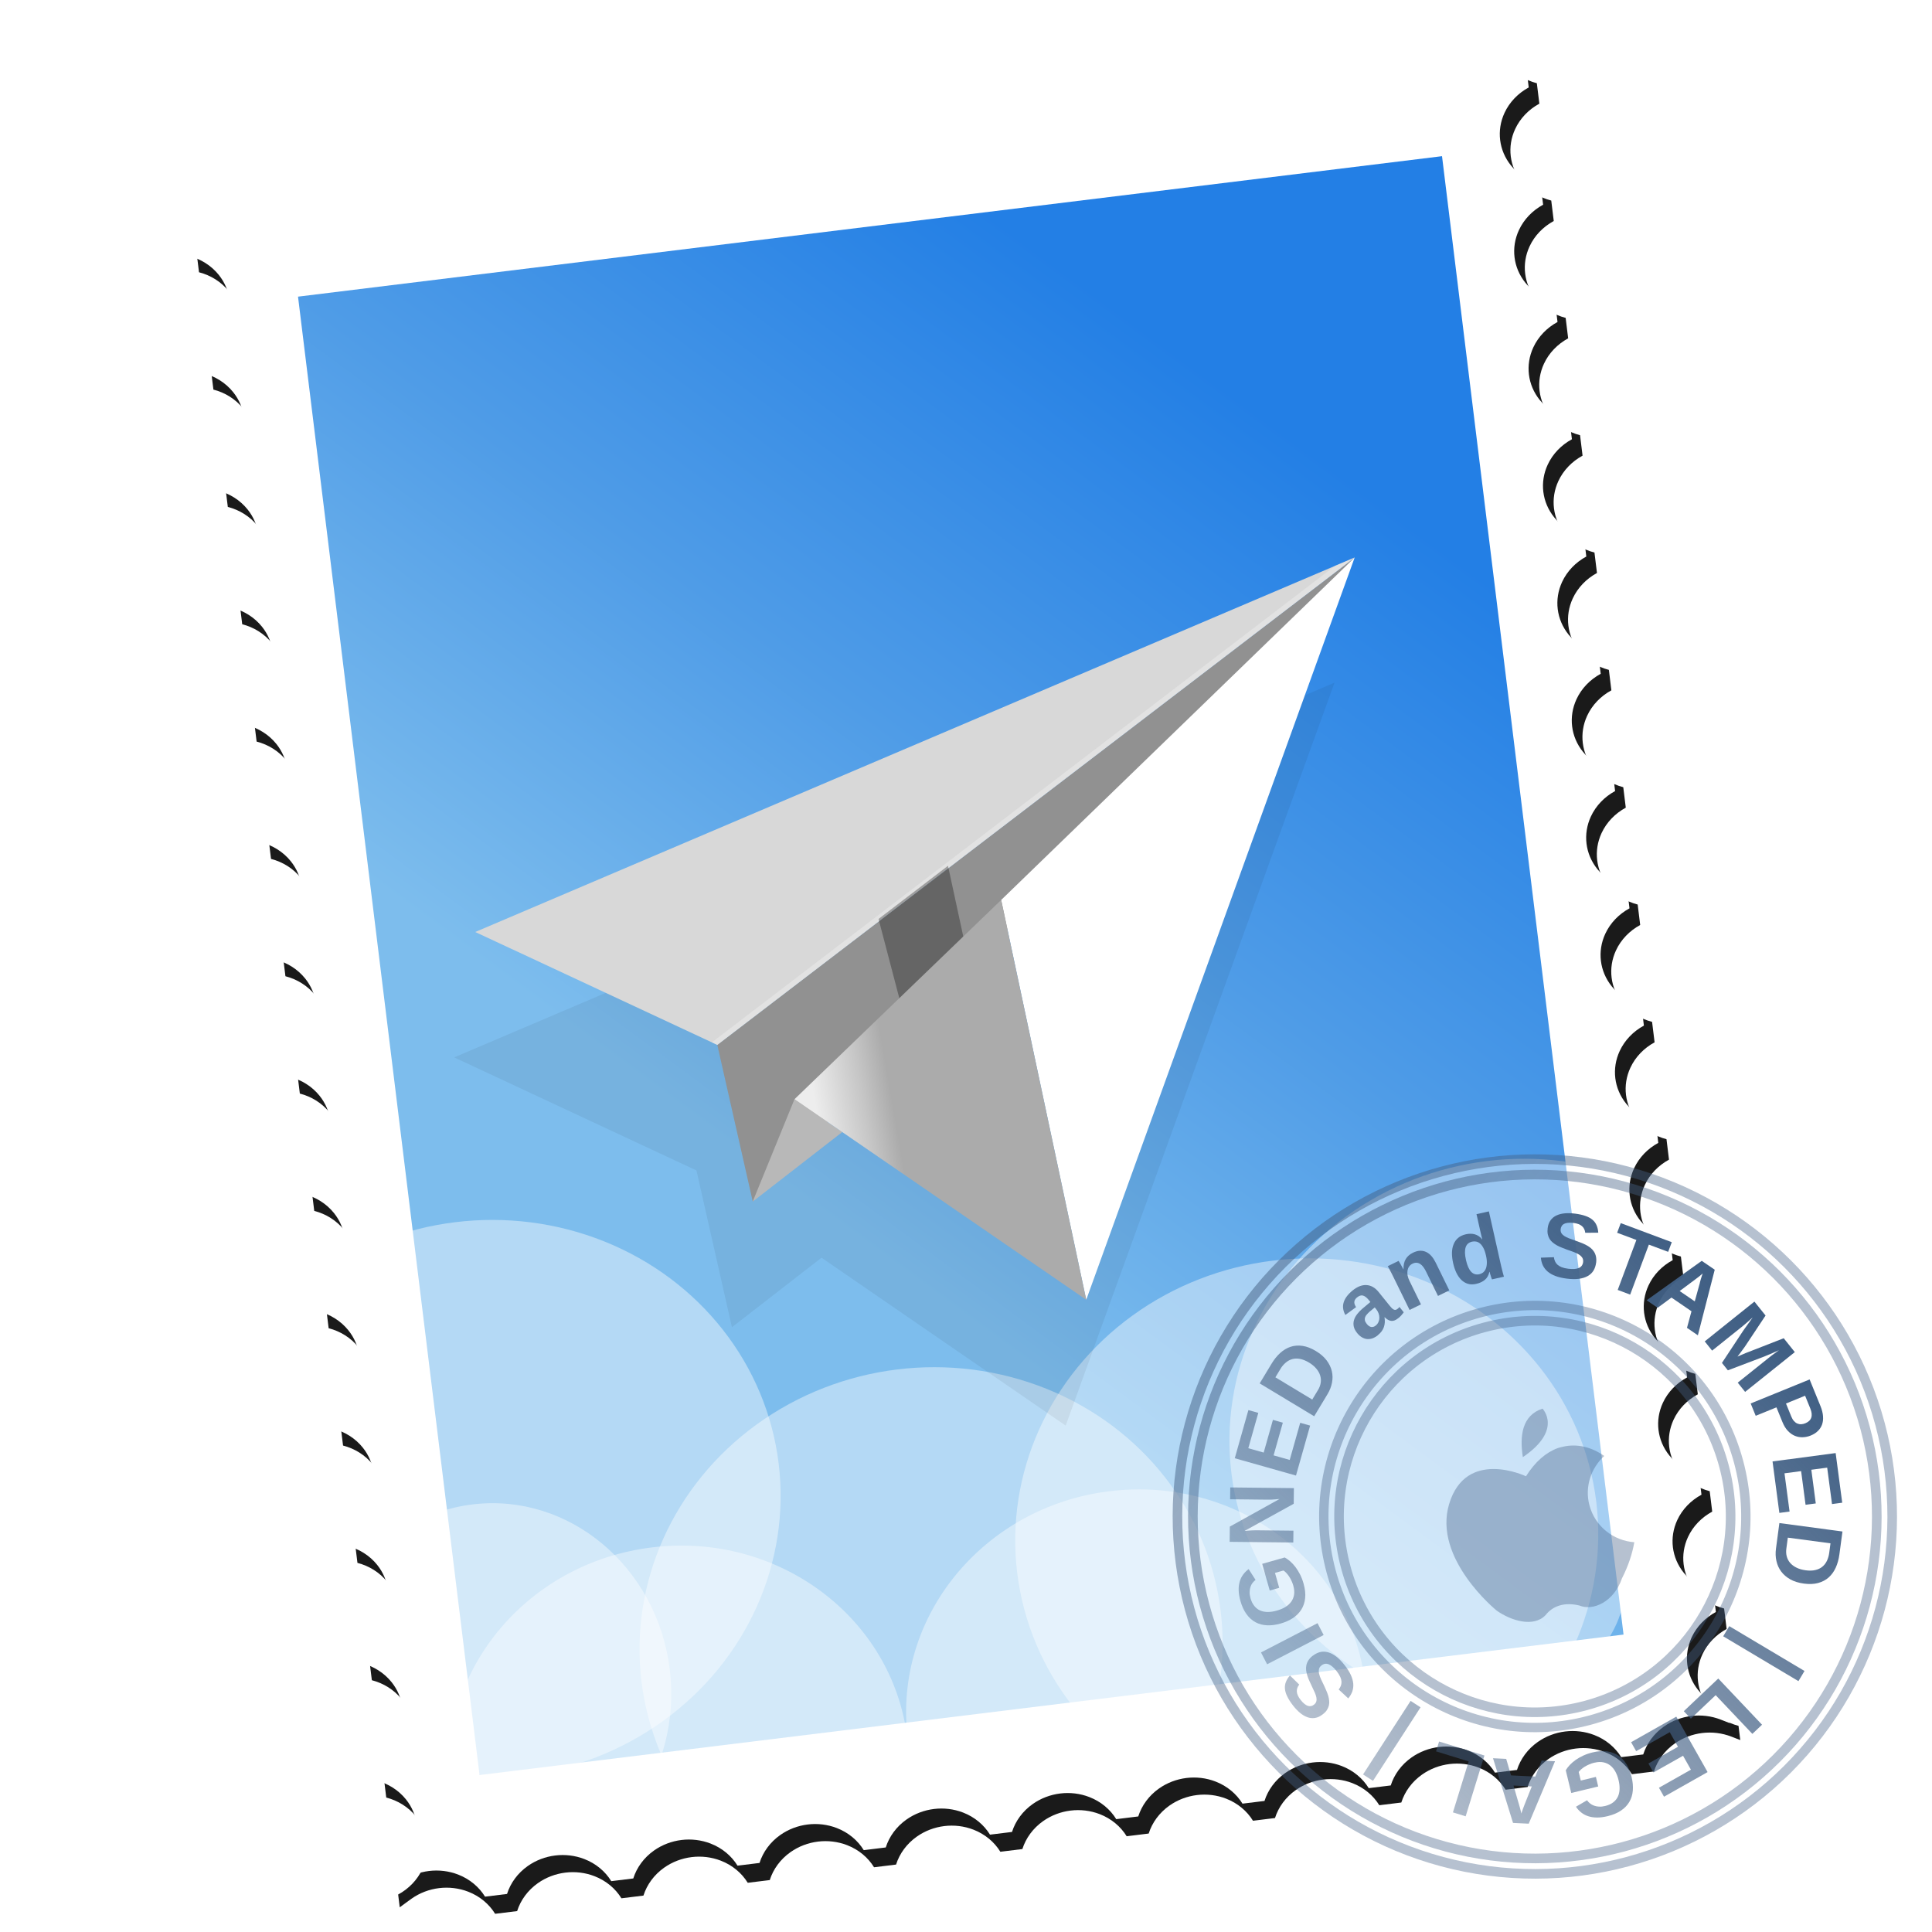 <?xml version="1.0" encoding="UTF-8" standalone="no"?>
<!-- Created with Inkscape (http://www.inkscape.org/) -->

<svg
   xmlns:dc="http://purl.org/dc/elements/1.1/"
   xmlns:cc="http://creativecommons.org/ns#"
   xmlns:rdf="http://www.w3.org/1999/02/22-rdf-syntax-ns#"
   xmlns:svg="http://www.w3.org/2000/svg"
   xmlns="http://www.w3.org/2000/svg"
   xmlns:xlink="http://www.w3.org/1999/xlink"
   xmlns:sodipodi="http://sodipodi.sourceforge.net/DTD/sodipodi-0.dtd"
   xmlns:inkscape="http://www.inkscape.org/namespaces/inkscape"
   id="svg19565"
   sodipodi:docname="geary.svg"
   viewBox="1.2 1 384 384"
   version="1.1"
   inkscape:version="0.92.0 unknown"
   width="32"
   height="32">
  <defs
     id="defs19567">
    <filter
       id="filter18365"
       inkscape:collect="always"
       style="color-interpolation-filters:sRGB">
      <feGaussianBlur
         id="feGaussianBlur18367"
         stdDeviation="10.213"
         inkscape:collect="always" />
    </filter>
    <linearGradient
       inkscape:collect="always"
       xlink:href="#linearGradient4321"
       id="linearGradient4319"
       gradientUnits="userSpaceOnUse"
       x1="33.271"
       y1="1015.512"
       x2="59.895"
       y2="968.855"
       gradientTransform="matrix(2.773,0.34,-0.44,3.583,501.563,-2499.528)" />
    <linearGradient
       inkscape:collect="always"
       id="linearGradient4321">
      <stop
         style="stop-color:#7dbded;stop-opacity:1"
         offset="0"
         id="stop4323" />
      <stop
         id="stop4767"
         offset="0.475"
         style="stop-color:#4f9ce7;stop-opacity:1;" />
      <stop
         style="stop-color:#237fe5;stop-opacity:1"
         offset="1"
         id="stop4325" />
    </linearGradient>
    <clipPath
       clipPathUnits="userSpaceOnUse"
       id="clipPath4780">
      <rect
         ry="6.594"
         rx="6.594"
         y="966.985"
         x="10.623"
         height="74.755"
         width="74.755"
         id="rect4782"
         style="fill:url(#linearGradient4784);fill-opacity:1;stroke:none" />
    </clipPath>
    <linearGradient
       inkscape:collect="always"
       xlink:href="#linearGradient4708"
       id="linearGradient4815"
       gradientUnits="userSpaceOnUse"
       gradientTransform="matrix(1.227,-0.329,0.329,1.227,-375.976,-232.758)"
       x1="54.102"
       y1="1011.392"
       x2="77.084"
       y2="1033.99" />
    <linearGradient
       id="linearGradient4708"
       inkscape:collect="always">
      <stop
         id="stop4710"
         offset="0"
         style="stop-color:#405f84;stop-opacity:1" />
      <stop
         id="stop4712"
         offset="1"
         style="stop-color:#466286;stop-opacity:0.392" />
    </linearGradient>
    <linearGradient
       inkscape:collect="always"
       xlink:href="#linearGradient4708"
       id="linearGradient4817"
       gradientUnits="userSpaceOnUse"
       x1="-83.654"
       y1="27.772"
       x2="-35.786"
       y2="91.473"
       gradientTransform="matrix(1.224,0,0,1.224,-148.073,892.13)" />
    <linearGradient
       inkscape:collect="always"
       xlink:href="#linearGradient4708"
       id="linearGradient4819"
       gradientUnits="userSpaceOnUse"
       x1="-115.746"
       y1="32.266"
       x2="-44.778"
       y2="100.534"
       gradientTransform="matrix(0.671,0,0,0.671,-179.629,930.603)" />
    <linearGradient
       inkscape:collect="always"
       xlink:href="#linearGradient4708"
       id="linearGradient4821"
       gradientUnits="userSpaceOnUse"
       x1="-111.503"
       y1="34.954"
       x2="-45.661"
       y2="98.292"
       gradientTransform="matrix(0.723,0,0,0.723,-176.654,926.975)" />
    <linearGradient
       inkscape:collect="always"
       xlink:href="#linearGradient4708"
       id="linearGradient4823"
       gradientUnits="userSpaceOnUse"
       x1="-84.856"
       y1="25.891"
       x2="-34.83"
       y2="92.464"
       gradientTransform="matrix(1.171,0,0,1.171,-151.083,895.8)" />
    <linearGradient
       gradientTransform="translate(0.841,33.873)"
       inkscape:collect="always"
       xlink:href="#linearGradient4708"
       id="linearGradient4720"
       x1="40.592"
       y1="1008.222"
       x2="74.335"
       y2="1008.222"
       gradientUnits="userSpaceOnUse" />
    <linearGradient
       inkscape:collect="always"
       xlink:href="#linearGradient4708"
       id="linearGradient4059"
       x1="40.592"
       y1="1008.222"
       x2="74.335"
       y2="1008.222"
       gradientUnits="userSpaceOnUse" />
    <linearGradient
       inkscape:collect="always"
       xlink:href="#linearGradient4708"
       id="linearGradient4532"
       gradientUnits="userSpaceOnUse"
       gradientTransform="translate(0.841,33.873)"
       x1="40.592"
       y1="1008.222"
       x2="74.335"
       y2="1008.222" />
    <linearGradient
       inkscape:collect="always"
       xlink:href="#linearGradient4708"
       id="linearGradient4534"
       gradientUnits="userSpaceOnUse"
       gradientTransform="translate(0.841,33.873)"
       x1="40.592"
       y1="1008.222"
       x2="74.335"
       y2="1008.222" />
    <linearGradient
       inkscape:collect="always"
       xlink:href="#linearGradient4708"
       id="linearGradient4536"
       gradientUnits="userSpaceOnUse"
       gradientTransform="translate(0.841,33.873)"
       x1="40.592"
       y1="1008.222"
       x2="74.335"
       y2="1008.222" />
    <linearGradient
       inkscape:collect="always"
       xlink:href="#linearGradient4708"
       id="linearGradient4538"
       gradientUnits="userSpaceOnUse"
       gradientTransform="translate(0.841,33.873)"
       x1="40.592"
       y1="1008.222"
       x2="74.335"
       y2="1008.222" />
    <linearGradient
       inkscape:collect="always"
       xlink:href="#linearGradient4708"
       id="linearGradient4540"
       gradientUnits="userSpaceOnUse"
       gradientTransform="translate(0.841,33.873)"
       x1="40.592"
       y1="1008.222"
       x2="74.335"
       y2="1008.222" />
    <linearGradient
       inkscape:collect="always"
       xlink:href="#linearGradient4708"
       id="linearGradient4542"
       gradientUnits="userSpaceOnUse"
       gradientTransform="translate(0.841,33.873)"
       x1="40.592"
       y1="1008.222"
       x2="74.335"
       y2="1008.222" />
    <linearGradient
       inkscape:collect="always"
       xlink:href="#linearGradient4708"
       id="linearGradient4544"
       gradientUnits="userSpaceOnUse"
       gradientTransform="translate(0.841,33.873)"
       x1="40.592"
       y1="1008.222"
       x2="74.335"
       y2="1008.222" />
    <linearGradient
       inkscape:collect="always"
       xlink:href="#linearGradient4708"
       id="linearGradient4546"
       gradientUnits="userSpaceOnUse"
       gradientTransform="translate(0.841,33.873)"
       x1="40.592"
       y1="1008.222"
       x2="74.335"
       y2="1008.222" />
    <linearGradient
       inkscape:collect="always"
       xlink:href="#linearGradient4708"
       id="linearGradient4548"
       gradientUnits="userSpaceOnUse"
       gradientTransform="translate(0.841,33.873)"
       x1="40.592"
       y1="1008.222"
       x2="74.335"
       y2="1008.222" />
    <linearGradient
       inkscape:collect="always"
       xlink:href="#linearGradient4708"
       id="linearGradient4550"
       gradientUnits="userSpaceOnUse"
       gradientTransform="translate(0.841,33.873)"
       x1="40.592"
       y1="1008.222"
       x2="74.335"
       y2="1008.222" />
    <linearGradient
       inkscape:collect="always"
       xlink:href="#linearGradient4708"
       id="linearGradient4552"
       gradientUnits="userSpaceOnUse"
       gradientTransform="translate(0.841,33.873)"
       x1="40.592"
       y1="1008.222"
       x2="74.335"
       y2="1008.222" />
    <linearGradient
       inkscape:collect="always"
       xlink:href="#linearGradient4708"
       id="linearGradient4554"
       gradientUnits="userSpaceOnUse"
       gradientTransform="translate(0.841,33.873)"
       x1="40.592"
       y1="1008.222"
       x2="74.335"
       y2="1008.222" />
    <linearGradient
       inkscape:collect="always"
       xlink:href="#linearGradient4708"
       id="linearGradient4556"
       gradientUnits="userSpaceOnUse"
       gradientTransform="translate(0.841,33.873)"
       x1="40.592"
       y1="1008.222"
       x2="74.335"
       y2="1008.222" />
    <linearGradient
       inkscape:collect="always"
       xlink:href="#linearGradient4708"
       id="linearGradient4558"
       gradientUnits="userSpaceOnUse"
       gradientTransform="translate(0.841,33.873)"
       x1="40.592"
       y1="1008.222"
       x2="74.335"
       y2="1008.222" />
    <linearGradient
       inkscape:collect="always"
       xlink:href="#linearGradient4708"
       id="linearGradient4560"
       gradientUnits="userSpaceOnUse"
       gradientTransform="translate(0.841,33.873)"
       x1="40.592"
       y1="1008.222"
       x2="74.335"
       y2="1008.222" />
    <linearGradient
       inkscape:collect="always"
       xlink:href="#linearGradient4708"
       id="linearGradient4562"
       gradientUnits="userSpaceOnUse"
       gradientTransform="translate(0.841,33.873)"
       x1="40.592"
       y1="1008.222"
       x2="74.335"
       y2="1008.222" />
    <linearGradient
       inkscape:collect="always"
       xlink:href="#linearGradient4708"
       id="linearGradient4564"
       gradientUnits="userSpaceOnUse"
       gradientTransform="translate(0.841,33.873)"
       x1="40.592"
       y1="1008.222"
       x2="74.335"
       y2="1008.222" />
    <linearGradient
       inkscape:collect="always"
       xlink:href="#linearGradient4708"
       id="linearGradient4566"
       gradientUnits="userSpaceOnUse"
       gradientTransform="translate(0.841,33.873)"
       x1="40.592"
       y1="1008.222"
       x2="74.335"
       y2="1008.222" />
    <linearGradient
       inkscape:collect="always"
       xlink:href="#linearGradient4708"
       id="linearGradient4568"
       gradientUnits="userSpaceOnUse"
       gradientTransform="translate(0.841,33.873)"
       x1="40.592"
       y1="1008.222"
       x2="74.335"
       y2="1008.222" />
    <linearGradient
       inkscape:collect="always"
       xlink:href="#linearGradient4708"
       id="linearGradient4570"
       gradientUnits="userSpaceOnUse"
       gradientTransform="translate(0.841,33.873)"
       x1="40.592"
       y1="1008.222"
       x2="74.335"
       y2="1008.222" />
    <linearGradient
       inkscape:collect="always"
       xlink:href="#linearGradient4708"
       id="linearGradient4572"
       gradientUnits="userSpaceOnUse"
       gradientTransform="translate(0.841,33.873)"
       x1="40.592"
       y1="1008.222"
       x2="74.335"
       y2="1008.222" />
    <linearGradient
       inkscape:collect="always"
       xlink:href="#linearGradient4708"
       id="linearGradient4574"
       gradientUnits="userSpaceOnUse"
       gradientTransform="translate(0.841,33.873)"
       x1="40.592"
       y1="1008.222"
       x2="74.335"
       y2="1008.222" />
    <linearGradient
       inkscape:collect="always"
       xlink:href="#linearGradient4708"
       id="linearGradient4576"
       gradientUnits="userSpaceOnUse"
       gradientTransform="translate(0.841,33.873)"
       x1="40.592"
       y1="1008.222"
       x2="74.335"
       y2="1008.222" />
    <filter
       inkscape:collect="always"
       style="color-interpolation-filters:sRGB"
       id="filter5558"
       x="-0.091"
       width="1.182"
       y="-0.119"
       height="1.238">
      <feGaussianBlur
         inkscape:collect="always"
         stdDeviation="2.461"
         id="feGaussianBlur5560" />
    </filter>
    <linearGradient
       inkscape:collect="always"
       xlink:href="#linearGradient5478"
       id="linearGradient5442"
       gradientUnits="userSpaceOnUse"
       gradientTransform="matrix(0.89,-0.239,0.239,0.89,-118.909,-900.409)"
       x1="-110.166"
       y1="1013.727"
       x2="-109.955"
       y2="1005.163" />
    <linearGradient
       inkscape:collect="always"
       id="linearGradient5478">
      <stop
         style="stop-color:#919191;stop-opacity:1"
         offset="0"
         id="stop5480" />
      <stop
         style="stop-color:#b8b8b8;stop-opacity:1"
         offset="1"
         id="stop5482" />
    </linearGradient>
    <linearGradient
       inkscape:collect="always"
       xlink:href="#linearGradient5472"
       id="linearGradient5444"
       gradientUnits="userSpaceOnUse"
       x1="-108.983"
       y1="1003.566"
       x2="-110.737"
       y2="997.202"
       gradientTransform="matrix(0.89,-0.239,0.239,0.89,-118.909,55.953)" />
    <linearGradient
       id="linearGradient5472"
       inkscape:collect="always">
      <stop
         id="stop5474"
         offset="0"
         style="stop-color:#d8d8d8;stop-opacity:1" />
      <stop
         id="stop5476"
         offset="1"
         style="stop-color:#ffffff;stop-opacity:1" />
    </linearGradient>
    <linearGradient
       gradientTransform="translate(-7.593,-25.164)"
       inkscape:collect="always"
       xlink:href="#linearGradient5603"
       id="linearGradient5450"
       gradientUnits="userSpaceOnUse"
       x1="-98.832"
       y1="49.903"
       x2="-100.906"
       y2="49.486" />
    <linearGradient
       id="linearGradient5603"
       inkscape:collect="always">
      <stop
         id="stop5605"
         offset="0"
         style="stop-color:#000000;stop-opacity:0.3" />
      <stop
         id="stop5607"
         offset="1"
         style="stop-color:#000000;stop-opacity:0;" />
    </linearGradient>
    <linearGradient
       gradientTransform="translate(-7.593,-25.164)"
       inkscape:collect="always"
       xlink:href="#linearGradient5603"
       id="linearGradient5452"
       gradientUnits="userSpaceOnUse"
       x1="-103.061"
       y1="44.249"
       x2="-103.326"
       y2="45.221" />
    <linearGradient
       inkscape:collect="always"
       xlink:href="#linearGradient5464"
       id="linearGradient5448"
       gradientUnits="userSpaceOnUse"
       x1="-96.436"
       y1="1017.662"
       x2="-102.707"
       y2="1016.3"
       gradientTransform="matrix(0.89,-0.239,0.239,0.89,-118.909,55.953)" />
    <linearGradient
       id="linearGradient5464"
       inkscape:collect="always">
      <stop
         id="stop5466"
         offset="0"
         style="stop-color:#ababab;stop-opacity:1" />
      <stop
         style="stop-color:#c6c6c6;stop-opacity:1"
         offset="0.375"
         id="stop5468" />
      <stop
         id="stop5470"
         offset="1"
         style="stop-color:#ededed;stop-opacity:1" />
    </linearGradient>
  </defs>
  <sodipodi:namedview
     id="base"
     bordercolor="#666666"
     inkscape:pageshadow="2"
     inkscape:window-y="55"
     pagecolor="#ffffff"
     inkscape:window-height="1243"
     inkscape:window-maximized="0"
     inkscape:zoom="5.6"
     inkscape:window-x="620"
     showgrid="false"
     borderopacity="1.0"
     inkscape:current-layer="layer1"
     inkscape:cx="-13.420987"
     inkscape:cy="48.287825"
     inkscape:window-width="1622"
     inkscape:pageopacity="0.0"
     inkscape:document-units="px"
     scale-x="12"
     viewbox-x="1.2" />
  <g
     id="layer1"
     inkscape:label="Layer 1"
     inkscape:groupmode="layer"
     transform="translate(0,-1308.36)">
    <g
       id="g3974"
       transform="translate(0.536,385.179)">
      <g
         id="g3932" />
      <g
         transform="rotate(-7,193.02,1120.576)"
         id="g4010">
        <g
           transform="matrix(1.069,0,0,0.993,-30.042,273.791)"
           id="g3287">
          <path
             id="path17575"
             style="fill:#1a1a1a;filter:url(#filter18365)"
             inkscape:connector-curvature="0"
             transform="matrix(0.292,0,0,0.292,150.84,560.79)"
             d="m -158.45,407.83 c -3.038,7.15 -8.332,13.269 -15.281,17.281 -10.821,6.248 -24.056,6.489 -35.062,0.719 -3.015,1.231 -3.982,-0.366 -4.188,-2.594 -1.045,-0.743 -2.048,-1.534 -3,-2.375 -4.002,6.166 -9.714,10.892 -16.312,13.688 v 14.062 c 7.166,3.035 13.293,8.351 17.312,15.313 6.496,11.252 6.496,25.124 0,36.375 -4.019,6.961 -10.147,12.246 -17.312,15.281 v 14.062 c 7.166,3.035 13.293,8.351 17.312,15.312 6.496,11.252 6.496,25.123 0,36.375 -4.019,6.961 -10.147,12.246 -17.312,15.281 v 14.063 c 7.166,3.035 13.293,8.351 17.312,15.312 6.496,11.252 6.496,25.124 0,36.375 -4.019,6.961 -10.147,12.246 -17.312,15.281 v 14.062 c 7.166,3.035 13.293,8.351 17.312,15.312 6.496,11.252 6.496,25.124 0,36.375 -4.019,6.962 -10.147,12.246 -17.312,15.281 v 14.062 c 7.166,3.035 13.293,8.351 17.312,15.313 6.496,11.252 6.496,25.124 0,36.375 -4.019,6.961 -10.147,12.246 -17.312,15.281 v 14.062 c 7.166,3.035 13.293,8.351 17.312,15.312 6.496,11.252 6.496,25.124 0,36.375 -4.019,6.961 -10.147,12.246 -17.312,15.281 v 14.063 c 7.166,3.035 13.293,8.351 17.312,15.312 6.496,11.252 6.496,25.124 0,36.375 -4.019,6.961 -10.147,12.246 -17.312,15.281 v 14.062 c 7.166,3.035 13.293,8.351 17.312,15.312 6.496,11.252 6.496,25.124 0,36.375 -4.019,6.961 -10.147,12.246 -17.312,15.281 v 14.062 c 7.166,3.035 13.293,8.351 17.312,15.313 6.496,11.251 6.496,25.092 0,36.344 -4.019,6.961 -10.147,12.277 -17.312,15.312 v 14.062 c 7.166,3.035 13.293,8.351 17.312,15.312 6.496,11.252 6.496,25.092 0,36.344 -4.019,6.961 -10.147,12.277 -17.312,15.312 v 14.063 c 7.166,3.035 13.293,8.351 17.312,15.312 6.496,11.252 6.496,25.092 0,36.344 -4.019,6.961 -10.147,12.277 -17.312,15.312 v 14.062 c 7.166,3.035 13.293,8.351 17.312,15.312 6.496,11.252 6.496,25.092 0,36.344 -4.019,6.961 -10.147,12.277 -17.312,15.313 v 14.062 c 7.166,3.035 13.293,8.351 17.312,15.313 6.496,11.251 6.496,25.092 0,36.344 -4.019,6.961 -10.147,12.277 -17.312,15.312 v 14.062 c 7.166,3.035 13.293,8.351 17.312,15.312 6.496,11.252 6.496,25.092 0,36.344 -4.019,6.961 -10.147,12.277 -17.312,15.312 v 8.844 c 1.917,-1.08 4.216,-2.632 8.156,-4.906 11.252,-6.496 25.092,-6.496 36.344,0 6.949,4.012 12.243,10.132 15.281,17.281 h 14.125 c 3.038,-7.15 8.332,-13.269 15.281,-17.281 11.252,-6.496 25.092,-6.496 36.344,0 6.949,4.012 12.243,10.132 15.281,17.281 h 14.125 c 3.038,-7.15 8.332,-13.269 15.281,-17.281 11.252,-6.496 25.092,-6.496 36.344,0 6.949,4.012 12.243,10.132 15.281,17.281 h 14.125 c 3.038,-7.15 8.332,-13.269 15.281,-17.281 11.252,-6.496 25.092,-6.496 36.344,0 6.949,4.012 12.243,10.132 15.281,17.281 h 14.125 c 3.038,-7.15 8.332,-13.269 15.281,-17.281 11.251,-6.496 25.092,-6.496 36.344,0 6.949,4.012 12.243,10.132 15.281,17.281 h 14.125 c 3.038,-7.15 8.332,-13.269 15.281,-17.281 11.252,-6.496 25.092,-6.496 36.344,0 6.949,4.012 12.243,10.132 15.281,17.281 h 14.125 c 3.038,-7.15 8.332,-13.269 15.281,-17.281 11.252,-6.496 25.092,-6.496 36.344,0 6.949,4.012 12.243,10.132 15.281,17.281 h 14.125 c 3.038,-7.15 8.332,-13.269 15.281,-17.281 11.252,-6.496 25.092,-6.496 36.344,0 6.949,4.012 12.243,10.132 15.281,17.281 h 14.125 c 3.038,-7.15 8.332,-13.269 15.281,-17.281 11.251,-6.496 25.092,-6.496 36.344,0 6.949,4.012 12.243,10.132 15.281,17.281 h 14.125 c 3.038,-7.15 8.332,-13.269 15.281,-17.281 11.252,-6.496 25.092,-6.496 36.344,0 6.949,4.012 12.243,10.132 15.281,17.281 h 14.125 c 3.038,-7.15 8.332,-13.269 15.281,-17.281 11.252,-6.496 25.092,-6.496 36.344,0 2.454,1.417 4.087,2.377 5.375,3.094 v -9.812 c -7.15,-3.038 -13.269,-8.332 -17.281,-15.281 -6.496,-11.252 -6.496,-25.124 0,-36.375 4.012,-6.949 10.132,-12.212 17.281,-15.25 v -14.125 c -7.15,-3.038 -13.269,-8.332 -17.281,-15.281 -6.496,-11.252 -6.496,-25.124 0,-36.375 4.012,-6.949 10.132,-12.212 17.281,-15.25 v -14.125 c -7.15,-3.038 -13.269,-8.332 -17.281,-15.281 -6.496,-11.251 -6.496,-25.124 0,-36.375 4.012,-6.949 10.132,-12.212 17.281,-15.25 v -14.125 c -7.15,-3.038 -13.269,-8.332 -17.281,-15.281 -6.496,-11.252 -6.496,-25.124 0,-36.375 4.012,-6.949 10.132,-12.212 17.281,-15.25 v -14.125 c -7.15,-3.038 -13.269,-8.332 -17.281,-15.281 -6.496,-11.252 -6.496,-25.092 0,-36.344 4.012,-6.949 10.132,-12.243 17.281,-15.281 v -14.125 c -7.15,-3.038 -13.269,-8.332 -17.281,-15.281 -6.496,-11.252 -6.496,-25.092 0,-36.344 4.012,-6.949 10.132,-12.243 17.281,-15.281 v -14.125 c -7.15,-3.038 -13.269,-8.332 -17.281,-15.281 -6.496,-11.251 -6.496,-25.092 0,-36.344 4.012,-6.949 10.132,-12.243 17.281,-15.281 v -14.125 c -7.15,-3.038 -13.269,-8.332 -17.281,-15.281 -6.496,-11.252 -6.496,-25.092 0,-36.344 4.012,-6.949 10.132,-12.243 17.281,-15.281 v -14.125 c -7.15,-3.038 -13.269,-8.332 -17.281,-15.281 -6.496,-11.252 -6.496,-25.092 0,-36.344 4.012,-6.949 10.132,-12.243 17.281,-15.281 v -14.125 c -7.15,-3.038 -13.269,-8.332 -17.281,-15.281 -6.496,-11.252 -6.496,-25.092 0,-36.344 4.012,-6.949 10.132,-12.243 17.281,-15.281 v -14.125 c -7.15,-3.038 -13.269,-8.332 -17.281,-15.281 -6.496,-11.251 -6.496,-25.092 0,-36.344 4.012,-6.949 10.132,-12.243 17.281,-15.281 v -14.125 c -7.15,-3.038 -13.269,-8.332 -17.281,-15.281 -6.496,-11.252 -6.496,-25.092 0,-36.344 4.012,-6.949 10.132,-12.243 17.281,-15.281 v -14.125 c -7.15,-3.038 -13.269,-8.332 -17.281,-15.281 -6.496,-11.252 -6.496,-25.092 0,-36.344 4.012,-6.949 10.132,-12.243 17.281,-15.281 v -14.125 c -7.15,-3.038 -13.269,-8.332 -17.281,-15.281 -6.496,-11.252 -6.496,-25.092 0,-36.344 4.012,-6.949 10.132,-12.243 17.281,-15.281 v -14.125 c -7.15,-3.038 -13.269,-8.332 -17.281,-15.281 -6.496,-11.251 0.845,15.121 -10.406,8.625 -6.949,-4.012 -12.212,-10.132 -15.25,-17.281 h -14.125 c -3.038,7.15 -8.332,13.269 -15.281,17.281 -11.251,6.496 -25.123,6.496 -36.375,0 -6.949,-4.012 -12.212,-10.132 -15.25,-17.281 h -14.125 c -3.038,7.15 -8.332,13.269 -15.281,17.281 -11.252,6.496 -25.124,6.496 -36.375,0 -6.949,-4.012 -12.212,-10.132 -15.25,-17.281 h -14.125 c -3.038,7.15 -8.332,13.269 -15.281,17.281 -11.252,6.496 -25.124,6.496 -36.375,0 -6.949,-4.012 -12.212,-10.132 -15.25,-17.281 h -14.125 c -3.038,7.15 -8.332,13.269 -15.281,17.281 -11.252,6.496 -25.124,6.496 -36.375,0 -6.949,-4.012 -12.212,-10.132 -15.25,-17.281 h -14.125 c -3.038,7.15 -8.332,13.269 -15.281,17.281 -11.251,6.496 -25.124,6.496 -36.375,0 -6.949,-4.012 -12.212,-10.132 -15.25,-17.281 h -14.125 c -3.038,7.15 -8.332,13.269 -15.281,17.281 -11.252,6.496 -25.124,6.496 -36.375,0 -6.949,-4.012 -12.212,-10.132 -15.25,-17.281 h -14.125 c -3.038,7.15 -8.332,13.269 -15.281,17.281 -11.252,6.496 -25.124,6.496 -36.375,0 -6.949,-4.012 -12.212,-10.132 -15.25,-17.281 H 3.614 c -3.038,7.15 -8.332,13.269 -15.281,17.281 -11.252,6.496 -25.124,6.496 -36.375,0 -6.949,-4.012 -12.212,-10.132 -15.25,-17.281 h -14.125 c -3.038,7.15 -8.332,13.269 -15.281,17.281 -11.251,6.496 -25.123,6.496 -36.375,0 -6.949,-4.012 -12.212,-10.132 -15.25,-17.281 h -14.125 z" />
          <path
             id="path8219"
             style="fill:#ffffff"
             inkscape:connector-curvature="0"
             d="m 103.09,676.4 c -0.887,2.087 -2.432,3.873 -4.46,5.044 -3.158,1.823 -7.021,1.894 -10.233,0.21 -0.88,0.359 -1.162,-0.107 -1.222,-0.757 -0.305,-0.217 -0.598,-0.448 -0.876,-0.693 -1.168,1.8 -2.835,3.179 -4.761,3.995 v 4.104 c 2.091,0.886 3.88,2.437 5.053,4.469 1.896,3.284 1.896,7.333 0,10.616 -1.173,2.032 -2.961,3.574 -5.053,4.46 v 4.104 c 2.091,0.886 3.88,2.437 5.053,4.469 1.896,3.284 1.896,7.332 0,10.616 -1.173,2.032 -2.961,3.574 -5.053,4.46 v 4.104 c 2.091,0.886 3.88,2.437 5.053,4.469 1.896,3.284 1.896,7.333 0,10.616 -1.173,2.032 -2.961,3.574 -5.053,4.46 v 4.104 c 2.091,0.886 3.88,2.437 5.053,4.469 1.896,3.284 1.896,7.333 0,10.616 -1.173,2.032 -2.961,3.574 -5.053,4.46 v 4.104 c 2.091,0.886 3.88,2.437 5.053,4.469 1.896,3.284 1.896,7.333 0,10.616 -1.173,2.032 -2.961,3.574 -5.053,4.46 v 4.104 c 2.091,0.886 3.88,2.437 5.053,4.469 1.896,3.284 1.896,7.333 0,10.616 -1.173,2.032 -2.961,3.574 -5.053,4.46 v 4.104 c 2.091,0.886 3.88,2.437 5.053,4.469 1.896,3.284 1.896,7.333 0,10.616 -1.173,2.032 -2.961,3.574 -5.053,4.46 v 4.104 c 2.091,0.886 3.88,2.438 5.053,4.469 1.896,3.284 1.896,7.333 0,10.616 -1.173,2.032 -2.961,3.574 -5.053,4.46 v 4.104 c 2.091,0.886 3.88,2.437 5.053,4.469 1.896,3.284 1.896,7.323 0,10.607 -1.173,2.032 -2.961,3.583 -5.053,4.469 v 4.104 c 2.091,0.886 3.88,2.437 5.053,4.469 1.896,3.284 1.896,7.323 0,10.607 -1.173,2.032 -2.961,3.583 -5.053,4.469 v 4.104 c 2.091,0.886 3.88,2.437 5.053,4.469 1.896,3.284 1.896,7.323 0,10.607 -1.173,2.032 -2.961,3.583 -5.053,4.469 v 4.104 c 2.091,0.886 3.88,2.437 5.053,4.469 1.896,3.284 1.896,7.323 0,10.607 -1.173,2.032 -2.961,3.583 -5.053,4.469 v 4.104 c 2.091,0.886 3.88,2.437 5.053,4.469 1.896,3.284 1.896,7.323 0,10.607 -1.173,2.032 -2.961,3.583 -5.053,4.469 v 4.104 c 2.091,0.886 3.88,2.437 5.053,4.469 1.896,3.284 1.896,7.323 0,10.607 -1.173,2.032 -2.961,3.583 -5.053,4.469 v 2.581 c 0.56,-0.315 1.231,-0.768 2.381,-1.432 3.284,-1.896 7.323,-1.896 10.607,0 2.028,1.171 3.573,2.957 4.46,5.044 h 4.122 c 0.887,-2.087 2.432,-3.873 4.46,-5.044 3.284,-1.896 7.324,-1.896 10.607,0 2.028,1.171 3.573,2.957 4.46,5.044 h 4.122 c 0.887,-2.087 2.432,-3.873 4.46,-5.044 3.284,-1.896 7.324,-1.896 10.607,0 2.028,1.171 3.573,2.957 4.46,5.044 h 4.122 c 0.887,-2.087 2.432,-3.873 4.46,-5.044 3.284,-1.896 7.324,-1.896 10.607,0 2.028,1.171 3.573,2.957 4.46,5.044 h 4.122 c 0.887,-2.087 2.432,-3.873 4.46,-5.044 3.284,-1.896 7.323,-1.896 10.607,0 2.028,1.171 3.573,2.957 4.46,5.044 h 4.122 c 0.887,-2.087 2.432,-3.873 4.46,-5.044 3.284,-1.896 7.324,-1.896 10.607,0 2.028,1.171 3.573,2.957 4.46,5.044 h 4.122 c 0.887,-2.087 2.432,-3.873 4.46,-5.044 3.284,-1.896 7.323,-1.896 10.607,0 2.028,1.171 3.573,2.957 4.46,5.044 h 4.122 c 0.887,-2.087 2.432,-3.873 4.46,-5.044 3.284,-1.896 7.323,-1.896 10.607,0 2.028,1.171 3.573,2.957 4.46,5.044 h 4.122 c 0.887,-2.087 2.432,-3.873 4.46,-5.044 3.284,-1.896 7.323,-1.896 10.607,0 2.028,1.171 3.573,2.957 4.46,5.044 h 4.122 c 0.887,-2.087 2.432,-3.873 4.46,-5.044 3.284,-1.896 7.323,-1.896 10.607,0 2.028,1.171 3.573,2.957 4.46,5.044 h 4.122 c 0.887,-2.087 2.432,-3.873 4.46,-5.044 3.284,-1.896 7.324,-1.896 10.607,0 0.716,0.413 1.193,0.694 1.569,0.903 v -2.864 c -2.087,-0.887 -3.873,-2.432 -5.044,-4.46 -1.896,-3.284 -1.896,-7.333 0,-10.616 1.171,-2.028 2.957,-3.564 5.044,-4.451 v -4.122 c -2.087,-0.887 -3.873,-2.432 -5.044,-4.46 -1.896,-3.284 -1.896,-7.332 0,-10.616 1.171,-2.028 2.957,-3.564 5.044,-4.451 v -4.122 c -2.087,-0.887 -3.873,-2.432 -5.044,-4.46 -1.896,-3.284 -1.896,-7.333 0,-10.617 1.171,-2.028 2.957,-3.564 5.044,-4.451 v -4.122 c -2.087,-0.887 -3.873,-2.432 -5.044,-4.46 -1.896,-3.284 -1.896,-7.333 0,-10.617 1.171,-2.028 2.957,-3.564 5.044,-4.451 v -4.123 c -2.087,-0.887 -3.873,-2.432 -5.044,-4.46 -1.896,-3.284 -1.896,-7.323 0,-10.607 1.171,-2.028 2.957,-3.573 5.044,-4.46 v -4.122 c -2.087,-0.887 -3.873,-2.432 -5.044,-4.46 -1.896,-3.284 -1.896,-7.323 0,-10.607 1.171,-2.028 2.957,-3.573 5.044,-4.46 v -4.122 c -2.087,-0.887 -3.873,-2.432 -5.044,-4.46 -1.896,-3.284 -1.896,-7.323 0,-10.607 1.171,-2.028 2.957,-3.573 5.044,-4.46 v -4.122 c -2.087,-0.887 -3.873,-2.432 -5.044,-4.46 -1.896,-3.284 -1.896,-7.323 0,-10.607 1.171,-2.028 2.957,-3.573 5.044,-4.46 v -4.122 c -2.087,-0.887 -3.873,-2.432 -5.044,-4.46 -1.896,-3.284 -1.896,-7.324 0,-10.607 1.171,-2.028 2.957,-3.573 5.044,-4.46 v -4.122 c -2.087,-0.887 -3.873,-2.432 -5.044,-4.46 -1.896,-3.284 -1.896,-7.323 0,-10.607 1.171,-2.028 2.957,-3.573 5.044,-4.46 v -4.122 c -2.087,-0.887 -3.873,-2.432 -5.044,-4.46 -1.896,-3.284 -1.896,-7.323 0,-10.607 1.171,-2.028 2.957,-3.573 5.044,-4.46 v -4.122 c -2.087,-0.887 -3.873,-2.432 -5.044,-4.46 -1.896,-3.284 -1.896,-7.323 0,-10.607 1.171,-2.028 2.957,-3.573 5.044,-4.46 v -4.122 c -2.087,-0.887 -3.873,-2.432 -5.044,-4.46 -1.896,-3.284 -1.896,-7.324 0,-10.607 1.171,-2.028 2.957,-3.573 5.044,-4.46 v -4.122 c -2.087,-0.887 -3.873,-2.432 -5.044,-4.46 -1.896,-3.284 -1.896,-7.323 0,-10.607 1.171,-2.028 2.957,-3.573 5.044,-4.46 v -4.122 c -2.087,-0.887 -3.873,-2.432 -5.044,-4.46 -1.896,-3.284 0.247,4.413 -3.037,2.517 -2.028,-1.171 -3.564,-2.957 -4.451,-5.044 h -4.122 c -0.887,2.087 -2.432,3.873 -4.46,5.044 -3.284,1.896 -7.332,1.896 -10.616,0 -2.028,-1.171 -3.564,-2.957 -4.451,-5.044 h -4.122 c -0.887,2.087 -2.432,3.873 -4.46,5.044 -3.284,1.896 -7.333,1.896 -10.616,0 -2.028,-1.171 -3.564,-2.957 -4.451,-5.044 h -4.122 c -0.887,2.087 -2.432,3.873 -4.46,5.044 -3.284,1.896 -7.333,1.896 -10.616,0 -2.028,-1.171 -3.564,-2.957 -4.451,-5.044 h -4.122 c -0.887,2.087 -2.432,3.873 -4.46,5.044 -3.284,1.896 -7.333,1.896 -10.616,0 -2.028,-1.171 -3.564,-2.957 -4.451,-5.044 h -4.122 c -0.887,2.087 -2.432,3.873 -4.46,5.044 -3.284,1.896 -7.333,1.896 -10.616,0 -2.028,-1.171 -3.564,-2.957 -4.451,-5.044 h -4.122 c -0.887,2.087 -2.432,3.873 -4.46,5.044 -3.284,1.896 -7.333,1.896 -10.616,0 -2.028,-1.171 -3.564,-2.957 -4.451,-5.044 h -4.122 c -0.887,2.087 -2.432,3.873 -4.46,5.044 -3.284,1.896 -7.333,1.896 -10.616,0 -2.028,-1.171 -3.564,-2.957 -4.451,-5.044 h -4.122 c -0.887,2.087 -2.432,3.873 -4.46,5.044 -3.284,1.896 -7.333,1.896 -10.616,0 -2.028,-1.171 -3.564,-2.957 -4.451,-5.044 h -4.122 c -0.887,2.087 -2.432,3.873 -4.46,5.044 -3.284,1.896 -7.332,1.896 -10.616,0 -2.028,-1.171 -3.564,-2.957 -4.451,-5.044 h -4.122 z" />
          <circle
             r="11"
             cy="-3890"
             cx="-4303"
             id="path18914"
             style="fill:#ffffff"
             transform="matrix(0.229,0,0,0.229,1146.1,1609.1)" />
        </g>
        <rect
           transform="translate(0,1e-5)"
           ry="0"
           rx="0"
           y="967.942"
           x="77.639"
           height="296.05"
           width="229.086"
           id="rect3034"
           style="fill:url(#linearGradient4319);fill-opacity:1;stroke:none;stroke-width:3.484" />
        <g
           transform="matrix(3.162,0,0,3.22,38.679,-2082.525)"
           id="g4769"
           clip-path="url(#clipPath4780)">
          <ellipse
             ry="11.592"
             rx="11.049"
             cy="1034.249"
             cx="13.947"
             id="path4722"
             style="opacity:0.75;fill:#ffffff;fill-opacity:0.558;stroke:none;stroke-width:1.5;stroke-miterlimit:4;stroke-dasharray:none;stroke-opacity:0.392" />
          <ellipse
             ry="13.585"
             rx="14.476"
             cy="1040.226"
             cx="24.815"
             id="path4724"
             style="opacity:0.75;fill:#ffffff;fill-opacity:0.558;stroke:none;stroke-width:1.5;stroke-miterlimit:4;stroke-dasharray:none;stroke-opacity:0.392" />
          <ellipse
             style="opacity:0.75;fill:#ffffff;fill-opacity:0.558;stroke:none;stroke-width:1.5;stroke-miterlimit:4;stroke-dasharray:none;stroke-opacity:0.392"
             id="ellipse4726"
             cx="15.034"
             cy="1022.445"
             rx="18.336"
             ry="17.208" />
          <ellipse
             style="opacity:0.75;fill:#ffffff;fill-opacity:0.558;stroke:none;stroke-width:1.5;stroke-miterlimit:4;stroke-dasharray:none;stroke-opacity:0.392"
             id="ellipse4728"
             cx="53.796"
             cy="1040.226"
             rx="14.476"
             ry="13.585" />
          <ellipse
             ry="17.208"
             rx="18.336"
             cy="1034.792"
             cx="41.479"
             id="ellipse4761"
             style="opacity:0.75;fill:#ffffff;fill-opacity:0.558;stroke:none;stroke-width:1.5;stroke-miterlimit:4;stroke-dasharray:none;stroke-opacity:0.392" />
          <ellipse
             style="opacity:0.75;fill:#ffffff;fill-opacity:0.558;stroke:none;stroke-width:1.5;stroke-miterlimit:4;stroke-dasharray:none;stroke-opacity:0.392"
             id="ellipse4763"
             cx="79.879"
             cy="1026.46"
             rx="18.336"
             ry="17.208" />
          <ellipse
             ry="17.208"
             rx="18.336"
             cy="1030.951"
             cx="65.751"
             id="ellipse4765"
             style="opacity:0.75;fill:#ffffff;fill-opacity:0.558;stroke:none;stroke-width:1.5;stroke-miterlimit:4;stroke-dasharray:none;stroke-opacity:0.392" />
        </g>
      </g>
      <g
         id="g4730"
         transform="matrix(3,0,0,3,89.724,-1859.492)">
        <path
           inkscape:connector-curvature="0"
           id="path3210"
           d="m 72.509,1021.217 c -1.36,0.442 -1.523,1.811 -1.303,3.213 2.669,-1.807 1.303,-3.213 1.303,-3.213 z m 1.01,2.615 c -0.761,0.276 -1.493,0.889 -2.105,1.866 0,0 -3.971,-1.896 -5.093,1.842 -1.088,3.626 3.149,7.055 3.149,7.055 0.937,0.666 2.439,1.142 3.239,0.304 0.498,-0.633 1.264,-0.868 2.235,-0.642 0.92,0.39 2.304,-0.249 2.83,-1.8 0.419,-0.815 0.684,-1.627 0.817,-2.389 -1.381,-0.102 -2.598,-1.045 -2.971,-2.437 -0.328,-1.223 0.095,-2.465 0.976,-3.278 -0.821,-0.589 -1.8,-0.836 -2.747,-0.609 -0.109,0.029 -0.222,0.046 -0.33,0.088 z"
           style="fill:url(#linearGradient4815);fill-opacity:1;stroke:none" />
        <circle
           r="23.677"
           cy="1011.957"
           cx="-196.613"
           style="fill:none;stroke:url(#linearGradient4817);stroke-width:0.635;stroke-miterlimit:4;stroke-dasharray:none"
           id="path3506"
           transform="rotate(-15)" />
        <circle
           r="12.969"
           cy="1011.957"
           cx="-196.613"
           transform="rotate(-15)"
           id="path4276"
           style="fill:none;stroke:url(#linearGradient4819);stroke-width:0.635;stroke-miterlimit:4;stroke-dasharray:none;marker-mid:none" />
        <circle
           r="13.978"
           cy="1011.957"
           cx="-196.613"
           style="fill:none;stroke:url(#linearGradient4821);stroke-width:0.62;stroke-miterlimit:4;stroke-dasharray:none;marker-mid:none"
           id="path4523"
           transform="rotate(-15)" />
        <circle
           r="22.655"
           cy="1011.957"
           cx="-196.613"
           transform="rotate(-15)"
           id="path4525"
           style="fill:none;stroke:url(#linearGradient4823);stroke-width:0.638;stroke-miterlimit:4;stroke-dasharray:none" />
        <g
           transform="matrix(-0.85,0.85,-0.85,-0.85,978.168,1836.743)"
           style="font-style:normal;font-variant:normal;font-weight:bold;font-stretch:normal;font-size:5.099px;line-height:100%;font-family:'Liberation Sans';-inkscape-font-specification:'Liberation Sans Bold';text-align:start;letter-spacing:0px;word-spacing:0px;text-anchor:start;fill:url(#linearGradient4720);fill-opacity:1;stroke:none"
           id="text4278">
          <path
             d="m 71.593,1011.782 c -0.158,-0.02 -0.298,-0.067 -0.421,-0.141 -0.121,-0.074 -0.22,-0.178 -0.297,-0.311 -0.077,-0.132 -0.129,-0.296 -0.156,-0.492 -0.025,-0.194 -0.022,-0.421 0.011,-0.681 0.029,-0.231 0.076,-0.431 0.139,-0.602 0.064,-0.171 0.144,-0.315 0.241,-0.431 0.097,-0.115 0.209,-0.204 0.338,-0.268 0.13,-0.062 0.275,-0.101 0.434,-0.116 l 0.026,0.719 c -0.08,0.01 -0.154,0.03 -0.223,0.059 -0.069,0.03 -0.132,0.074 -0.188,0.134 -0.055,0.062 -0.102,0.14 -0.14,0.236 -0.037,0.097 -0.065,0.217 -0.083,0.358 -0.031,0.247 -0.018,0.44 0.039,0.58 0.059,0.141 0.168,0.222 0.328,0.242 0.096,0.012 0.177,0 0.245,-0.049 0.068,-0.045 0.127,-0.109 0.177,-0.191 0.051,-0.082 0.096,-0.178 0.137,-0.289 0.041,-0.11 0.081,-0.226 0.122,-0.346 0.036,-0.096 0.072,-0.192 0.109,-0.287 0.037,-0.096 0.079,-0.186 0.125,-0.273 0.046,-0.084 0.098,-0.162 0.155,-0.234 0.058,-0.071 0.125,-0.131 0.201,-0.18 0.078,-0.047 0.166,-0.081 0.264,-0.102 0.098,-0.019 0.21,-0.021 0.337,0 0.173,0.022 0.317,0.075 0.431,0.16 0.115,0.085 0.203,0.193 0.265,0.325 0.063,0.134 0.102,0.287 0.117,0.462 0.015,0.174 0.009,0.362 -0.016,0.563 -0.029,0.227 -0.072,0.419 -0.129,0.576 -0.055,0.159 -0.126,0.288 -0.212,0.387 -0.086,0.101 -0.189,0.176 -0.307,0.225 -0.117,0.05 -0.25,0.081 -0.401,0.092 l -0.006,-0.719 c 0.154,-0.017 0.277,-0.077 0.367,-0.179 0.09,-0.101 0.148,-0.255 0.174,-0.462 0.016,-0.128 0.018,-0.237 0.006,-0.326 -0.011,-0.087 -0.032,-0.158 -0.063,-0.214 -0.032,-0.054 -0.072,-0.095 -0.12,-0.123 -0.047,-0.028 -0.098,-0.045 -0.154,-0.052 -0.086,-0.011 -0.159,6e-4 -0.22,0.035 -0.06,0.034 -0.113,0.086 -0.16,0.155 -0.046,0.069 -0.088,0.153 -0.127,0.252 -0.038,0.101 -0.078,0.211 -0.12,0.331 -0.037,0.106 -0.075,0.21 -0.115,0.314 -0.038,0.104 -0.081,0.202 -0.128,0.295 -0.047,0.093 -0.1,0.178 -0.161,0.256 -0.06,0.078 -0.13,0.142 -0.21,0.194 -0.079,0.053 -0.17,0.091 -0.273,0.113 -0.103,0.024 -0.223,0.027 -0.358,0.01"
             style="font-weight:bold;-inkscape-font-specification:'Liberation Sans Bold';fill:url(#linearGradient4532);fill-opacity:1"
             id="path4668"
             inkscape:connector-curvature="0" />
          <path
             d="m 70.372,1012.169 3.343,1.063 -0.223,0.7 -3.343,-1.063 0.223,-0.7"
             style="font-weight:bold;-inkscape-font-specification:'Liberation Sans Bold';fill:url(#linearGradient4534);fill-opacity:1"
             id="path4670"
             inkscape:connector-curvature="0" />
          <path
             d="m 69.639,1015.258 c -0.052,0.093 -0.095,0.186 -0.128,0.279 -0.033,0.094 -0.059,0.183 -0.076,0.268 -0.017,0.088 -0.026,0.169 -0.028,0.244 -0.001,0.077 0.004,0.144 0.016,0.2 l 0.424,0.237 0.418,-0.747 0.474,0.265 -0.747,1.334 -1.125,-0.63 c -0.032,-0.109 -0.053,-0.231 -0.063,-0.366 -0.009,-0.134 -0.003,-0.277 0.017,-0.427 0.021,-0.15 0.058,-0.306 0.111,-0.469 0.052,-0.161 0.124,-0.323 0.216,-0.487 0.152,-0.271 0.321,-0.482 0.509,-0.634 0.189,-0.151 0.389,-0.25 0.6,-0.297 0.212,-0.046 0.433,-0.046 0.661,0 0.227,0.049 0.456,0.138 0.686,0.267 0.239,0.134 0.437,0.286 0.594,0.458 0.157,0.172 0.267,0.359 0.329,0.564 0.063,0.206 0.076,0.428 0.039,0.664 -0.036,0.238 -0.129,0.49 -0.277,0.755 -0.108,0.193 -0.222,0.353 -0.343,0.481 -0.122,0.13 -0.249,0.231 -0.381,0.303 -0.133,0.074 -0.269,0.121 -0.41,0.141 -0.14,0.022 -0.283,0.022 -0.43,0 l 0.153,-0.691 c 0.078,0.01 0.158,0.01 0.239,0 0.082,-0.011 0.163,-0.037 0.241,-0.079 0.079,-0.039 0.155,-0.095 0.227,-0.167 0.073,-0.069 0.14,-0.158 0.201,-0.267 0.089,-0.159 0.141,-0.311 0.155,-0.455 0.016,-0.143 -0.002,-0.279 -0.052,-0.406 -0.051,-0.127 -0.131,-0.245 -0.241,-0.355 -0.109,-0.108 -0.243,-0.207 -0.404,-0.297 -0.159,-0.089 -0.316,-0.153 -0.469,-0.191 -0.154,-0.037 -0.3,-0.044 -0.438,-0.023 -0.139,0.023 -0.267,0.078 -0.386,0.164 -0.118,0.086 -0.222,0.208 -0.31,0.366"
             style="font-weight:bold;-inkscape-font-specification:'Liberation Sans Bold';fill:url(#linearGradient4536);fill-opacity:1"
             id="path4672"
             inkscape:connector-curvature="0" />
          <path
             d="m 66.422,1018.45 2.982,0.861 c -0.057,-0.046 -0.113,-0.093 -0.169,-0.141 -0.049,-0.04 -0.1,-0.086 -0.153,-0.135 -0.055,-0.049 -0.105,-0.097 -0.152,-0.144 l -1.447,-1.478 0.466,-0.456 2.454,2.507 -0.6,0.587 -3.014,-0.861 c 0.055,0.044 0.111,0.091 0.169,0.141 0.05,0.042 0.105,0.09 0.166,0.144 0.059,0.056 0.118,0.113 0.176,0.173 l 1.426,1.457 -0.466,0.456 -2.454,-2.507 0.616,-0.603"
             style="font-weight:bold;-inkscape-font-specification:'Liberation Sans Bold';fill:url(#linearGradient4538);fill-opacity:1"
             id="path4674"
             inkscape:connector-curvature="0" />
          <path
             d="m 65.234,1019.46 1.712,3.062 -2.408,1.346 -0.277,-0.495 1.767,-0.988 -0.43,-0.769 -1.634,0.914 -0.277,-0.495 1.634,-0.914 -0.451,-0.806 -1.856,1.038 -0.277,-0.495 2.497,-1.396"
             style="font-weight:bold;-inkscape-font-specification:'Liberation Sans Bold';fill:url(#linearGradient4540);fill-opacity:1"
             id="path4676"
             inkscape:connector-curvature="0" />
          <path
             d="m 59.608,1023.543 c -0.07,-0.284 -0.089,-0.544 -0.057,-0.781 0.032,-0.235 0.105,-0.444 0.217,-0.626 0.112,-0.182 0.261,-0.335 0.445,-0.459 0.183,-0.124 0.391,-0.215 0.625,-0.273 l 1.377,-0.341 0.843,3.405 -1.232,0.305 c -0.264,0.065 -0.515,0.092 -0.752,0.081 -0.237,-0.011 -0.452,-0.066 -0.646,-0.163 -0.193,-0.098 -0.361,-0.241 -0.501,-0.43 -0.141,-0.189 -0.247,-0.429 -0.319,-0.719 m 0.718,-0.178 c 0.049,0.198 0.119,0.361 0.208,0.49 0.088,0.129 0.192,0.226 0.311,0.292 0.119,0.068 0.252,0.107 0.398,0.117 0.144,0.01 0.298,0 0.461,-0.045 l 0.505,-0.125 -0.57,-2.303 -0.604,0.15 c -0.143,0.035 -0.269,0.093 -0.378,0.173 -0.11,0.08 -0.197,0.18 -0.262,0.301 -0.065,0.122 -0.105,0.263 -0.119,0.422 -0.015,0.159 0.001,0.336 0.049,0.529"
             style="font-weight:bold;-inkscape-font-specification:'Liberation Sans Bold';fill:url(#linearGradient4542);fill-opacity:1"
             id="path4678"
             inkscape:connector-curvature="0" />
          <path
             d="m 56.56,1021.736 c 0.129,0.014 0.242,0.043 0.341,0.089 0.097,0.047 0.177,0.108 0.241,0.183 0.064,0.077 0.109,0.168 0.136,0.272 0.027,0.105 0.034,0.222 0.02,0.35 -0.017,0.158 -0.058,0.288 -0.124,0.39 -0.068,0.103 -0.153,0.182 -0.256,0.238 -0.103,0.057 -0.22,0.094 -0.352,0.11 -0.132,0.018 -0.271,0.02 -0.416,0.01 l -0.578,-0.052 -0.014,0.136 c -0.01,0.097 -0.01,0.179 0.001,0.245 0.009,0.068 0.029,0.124 0.057,0.169 0.029,0.045 0.067,0.078 0.115,0.1 0.046,0.023 0.1,0.038 0.163,0.045 0.058,0.01 0.11,0.01 0.158,-7e-4 0.046,-0.01 0.087,-0.023 0.123,-0.05 0.036,-0.024 0.067,-0.06 0.094,-0.108 0.025,-0.046 0.045,-0.105 0.062,-0.179 l 0.722,0.112 c -0.032,0.115 -0.08,0.218 -0.143,0.308 -0.063,0.092 -0.145,0.168 -0.245,0.229 -0.102,0.061 -0.222,0.103 -0.361,0.127 -0.141,0.025 -0.303,0.028 -0.487,0.01 -0.167,-0.018 -0.313,-0.054 -0.439,-0.109 -0.126,-0.055 -0.23,-0.129 -0.312,-0.221 -0.082,-0.091 -0.141,-0.198 -0.176,-0.322 -0.035,-0.124 -0.045,-0.264 -0.028,-0.421 l 0.104,-0.975 c 0.007,-0.063 0.01,-0.119 0.01,-0.169 -0.001,-0.05 -0.008,-0.093 -0.019,-0.13 -0.013,-0.035 -0.033,-0.063 -0.059,-0.084 -0.028,-0.02 -0.065,-0.032 -0.111,-0.037 -0.053,-0.01 -0.105,-0.01 -0.155,0 l 0.04,-0.376 c 0.042,-0.01 0.08,-0.011 0.114,-0.015 0.034,0 0.068,-0.01 0.101,-0.01 0.034,0 0.069,0 0.108,0 0.037,6e-4 0.08,0 0.129,0.01 0.175,0.018 0.3,0.075 0.375,0.17 0.073,0.095 0.11,0.226 0.108,0.395 h 0.015 c 0.11,-0.157 0.243,-0.274 0.398,-0.351 0.153,-0.077 0.333,-0.105 0.54,-0.083 m -0.947,1.204 0.357,0.033 c 0.075,0 0.146,0.01 0.215,0 0.067,0 0.128,-0.014 0.182,-0.038 0.052,-0.023 0.096,-0.06 0.132,-0.111 0.035,-0.051 0.058,-0.124 0.068,-0.218 0.014,-0.127 -0.005,-0.225 -0.056,-0.294 -0.053,-0.067 -0.128,-0.106 -0.225,-0.117 -0.089,-0.01 -0.172,9e-4 -0.249,0.031 -0.077,0.03 -0.143,0.073 -0.199,0.129 -0.058,0.057 -0.105,0.125 -0.142,0.203 -0.037,0.078 -0.059,0.159 -0.068,0.243 l -0.014,0.136"
             style="font-weight:bold;-inkscape-font-specification:'Liberation Sans Bold';fill:url(#linearGradient4544);fill-opacity:1"
             id="path4680"
             inkscape:connector-curvature="0" />
          <path
             d="m 52.702,1020.922 -0.489,1.43 c -0.034,0.099 -0.057,0.192 -0.069,0.279 -0.013,0.089 -0.011,0.168 0.005,0.239 0.016,0.072 0.047,0.135 0.094,0.187 0.047,0.053 0.112,0.094 0.195,0.122 0.08,0.027 0.159,0.034 0.238,0.021 0.076,-0.012 0.149,-0.044 0.219,-0.093 0.069,-0.048 0.133,-0.113 0.191,-0.195 0.056,-0.081 0.102,-0.175 0.139,-0.284 l 0.468,-1.366 0.662,0.227 -0.677,1.979 c -0.019,0.055 -0.037,0.112 -0.056,0.17 -0.02,0.058 -0.037,0.114 -0.052,0.167 -0.017,0.054 -0.031,0.102 -0.044,0.143 -0.013,0.043 -0.021,0.075 -0.025,0.097 l -0.631,-0.216 c 0.003,-0.02 0.011,-0.052 0.022,-0.095 0.011,-0.042 0.023,-0.088 0.037,-0.14 0.014,-0.051 0.029,-0.102 0.045,-0.153 0.014,-0.051 0.027,-0.094 0.039,-0.129 h -0.009 c -0.156,0.164 -0.317,0.267 -0.482,0.309 -0.165,0.042 -0.341,0.031 -0.528,-0.033 -0.154,-0.053 -0.275,-0.122 -0.363,-0.208 -0.09,-0.087 -0.152,-0.185 -0.188,-0.296 -0.037,-0.111 -0.051,-0.231 -0.04,-0.361 0.011,-0.13 0.04,-0.263 0.087,-0.402 l 0.554,-1.618 0.66,0.226"
             style="font-weight:bold;-inkscape-font-specification:'Liberation Sans Bold';fill:url(#linearGradient4546);fill-opacity:1"
             id="path4682"
             inkscape:connector-curvature="0" />
          <path
             d="m 49.953,1019.463 c -0.004,0.013 -0.013,0.035 -0.027,0.066 -0.016,0.031 -0.033,0.066 -0.052,0.105 -0.02,0.038 -0.041,0.077 -0.062,0.117 -0.023,0.039 -0.043,0.073 -0.062,0.102 l 0.008,0.01 c 0.162,-0.104 0.325,-0.149 0.489,-0.135 0.162,0.014 0.328,0.075 0.5,0.184 0.143,0.091 0.249,0.199 0.316,0.324 0.067,0.125 0.101,0.261 0.103,0.41 7.42e-4,0.148 -0.027,0.304 -0.084,0.468 -0.059,0.165 -0.142,0.332 -0.25,0.502 -0.109,0.172 -0.226,0.32 -0.351,0.443 -0.126,0.122 -0.258,0.213 -0.396,0.271 -0.138,0.06 -0.28,0.085 -0.427,0.074 -0.148,-0.011 -0.298,-0.065 -0.449,-0.161 -0.074,-0.047 -0.141,-0.1 -0.2,-0.159 -0.059,-0.059 -0.108,-0.123 -0.146,-0.193 -0.038,-0.07 -0.066,-0.145 -0.081,-0.225 -0.016,-0.081 -0.018,-0.168 -0.006,-0.26 h -0.004 c -0.009,0.014 -0.021,0.035 -0.037,0.062 -0.018,0.028 -0.038,0.06 -0.06,0.095 -0.022,0.035 -0.045,0.072 -0.067,0.111 -0.024,0.038 -0.047,0.074 -0.069,0.109 l -0.526,0.831 -0.591,-0.374 1.662,-2.625 c 0.07,-0.111 0.131,-0.211 0.181,-0.301 0.05,-0.088 0.089,-0.157 0.116,-0.206 l 0.572,0.362 m -0.701,1.168 c -0.095,0.15 -0.16,0.283 -0.194,0.399 -0.035,0.117 -0.048,0.219 -0.038,0.306 0.008,0.087 0.034,0.161 0.078,0.221 0.042,0.06 0.094,0.109 0.154,0.148 0.076,0.048 0.152,0.076 0.23,0.084 0.076,0.01 0.155,-0.01 0.235,-0.046 0.079,-0.038 0.16,-0.1 0.244,-0.185 0.082,-0.086 0.167,-0.198 0.254,-0.337 0.327,-0.516 0.335,-0.872 0.025,-1.068 -0.059,-0.037 -0.126,-0.062 -0.201,-0.074 -0.075,-0.012 -0.155,0 -0.239,0.029 -0.084,0.031 -0.173,0.088 -0.265,0.171 -0.094,0.084 -0.189,0.201 -0.285,0.353"
             style="font-weight:bold;-inkscape-font-specification:'Liberation Sans Bold';fill:url(#linearGradient4548);fill-opacity:1"
             id="path4684"
             inkscape:connector-curvature="0" />
          <path
             d="m 45.256,1016.052 c 0.126,-0.097 0.259,-0.163 0.398,-0.197 0.138,-0.033 0.281,-0.03 0.43,0.011 0.148,0.039 0.3,0.118 0.458,0.238 0.155,0.119 0.313,0.283 0.473,0.49 0.142,0.184 0.251,0.359 0.327,0.525 0.076,0.166 0.12,0.324 0.134,0.475 0.013,0.149 -0.004,0.292 -0.05,0.428 -0.048,0.136 -0.123,0.265 -0.226,0.388 l -0.526,-0.49 c 0.05,-0.064 0.088,-0.13 0.116,-0.2 0.028,-0.07 0.041,-0.146 0.038,-0.228 -0.005,-0.082 -0.027,-0.171 -0.067,-0.266 -0.042,-0.095 -0.107,-0.2 -0.194,-0.312 -0.152,-0.197 -0.298,-0.325 -0.437,-0.383 -0.142,-0.058 -0.276,-0.038 -0.404,0.06 -0.076,0.059 -0.122,0.128 -0.138,0.208 -0.016,0.08 -0.013,0.166 0.009,0.26 0.022,0.094 0.058,0.194 0.107,0.301 0.049,0.107 0.102,0.217 0.158,0.331 0.042,0.093 0.084,0.187 0.125,0.281 0.041,0.094 0.076,0.188 0.104,0.281 0.027,0.092 0.046,0.184 0.055,0.275 0.01,0.091 0.005,0.181 -0.015,0.27 -0.022,0.088 -0.06,0.174 -0.115,0.259 -0.056,0.083 -0.134,0.163 -0.235,0.241 -0.138,0.106 -0.277,0.17 -0.419,0.191 -0.141,0.021 -0.28,0.01 -0.417,-0.043 -0.139,-0.05 -0.275,-0.131 -0.409,-0.244 -0.133,-0.113 -0.262,-0.25 -0.386,-0.41 -0.14,-0.181 -0.245,-0.347 -0.316,-0.498 -0.073,-0.151 -0.114,-0.293 -0.123,-0.424 -0.01,-0.133 0.009,-0.258 0.059,-0.376 0.047,-0.118 0.12,-0.234 0.219,-0.348 l 0.512,0.504 c -0.097,0.121 -0.142,0.25 -0.133,0.386 0.008,0.135 0.075,0.285 0.203,0.45 0.079,0.102 0.154,0.181 0.225,0.235 0.069,0.054 0.134,0.089 0.196,0.107 0.061,0.016 0.118,0.017 0.172,0 0.053,-0.013 0.101,-0.037 0.146,-0.072 0.068,-0.053 0.112,-0.113 0.131,-0.18 0.018,-0.066 0.019,-0.141 0.004,-0.223 -0.017,-0.081 -0.046,-0.171 -0.088,-0.269 -0.044,-0.098 -0.094,-0.204 -0.149,-0.319 -0.049,-0.101 -0.095,-0.202 -0.14,-0.304 -0.046,-0.101 -0.086,-0.2 -0.118,-0.299 -0.032,-0.099 -0.055,-0.197 -0.067,-0.294 -0.012,-0.097 -0.008,-0.193 0.012,-0.286 0.018,-0.094 0.056,-0.184 0.113,-0.273 0.057,-0.09 0.139,-0.176 0.246,-0.259"
             style="font-weight:bold;-inkscape-font-specification:'Liberation Sans Bold';fill:url(#linearGradient4550);fill-opacity:1"
             id="path4686"
             inkscape:connector-curvature="0" />
          <path
             d="m 42.483,1014.709 2.676,-1.219 0.304,0.668 -2.676,1.219 0.47,1.031 -0.517,0.235 -1.245,-2.732 0.517,-0.235 0.471,1.033"
             style="font-weight:bold;-inkscape-font-specification:'Liberation Sans Bold';fill:url(#linearGradient4552);fill-opacity:1"
             id="path4688"
             inkscape:connector-curvature="0" />
          <path
             d="m 44.243,1009.979 -0.824,0.471 0.246,1.314 0.938,0.141 0.135,0.722 -3.684,-0.611 -0.16,-0.852 3.213,-1.899 0.134,0.715 m -2.264,1.26 c -0.053,0.03 -0.107,0.061 -0.16,0.091 -0.055,0.029 -0.105,0.055 -0.15,0.079 -0.046,0.022 -0.084,0.041 -0.113,0.057 -0.029,0.014 -0.046,0.022 -0.049,0.024 0.005,8e-4 0.024,0 0.057,0 0.033,0 0.074,0.01 0.124,0.012 0.05,0 0.106,0.01 0.168,0.019 0.06,0.01 0.121,0.015 0.182,0.024 l 1.055,0.154 -0.186,-0.991 -0.927,0.526"
             style="font-weight:bold;-inkscape-font-specification:'Liberation Sans Bold';fill:url(#linearGradient4554);fill-opacity:1"
             id="path4690"
             inkscape:connector-curvature="0" />
          <path
             d="m 44.4,1005.867 -2.113,-0.234 c -0.084,-0.01 -0.171,-0.02 -0.26,-0.031 -0.089,-0.013 -0.17,-0.025 -0.244,-0.037 -0.087,-0.015 -0.171,-0.028 -0.254,-0.041 0.126,0.049 0.247,0.096 0.36,0.14 0.048,0.019 0.098,0.038 0.149,0.059 0.051,0.021 0.101,0.041 0.148,0.062 0.048,0.019 0.093,0.037 0.134,0.055 0.041,0.018 0.077,0.034 0.108,0.047 l 1.875,0.844 -0.058,0.52 -2.015,0.413 c -0.032,0.01 -0.071,0.014 -0.115,0.022 -0.044,0.01 -0.092,0.015 -0.143,0.024 -0.051,0.01 -0.104,0.016 -0.158,0.025 -0.054,0.01 -0.107,0.018 -0.158,0.027 -0.121,0.02 -0.248,0.041 -0.383,0.063 0.096,0.01 0.191,0.011 0.284,0.016 0.08,0.01 0.163,0.011 0.251,0.018 0.088,0.01 0.164,0.013 0.228,0.02 l 2.113,0.234 -0.072,0.648 -3.487,-0.386 0.108,-0.977 2.019,-0.407 c 0.053,-0.011 0.118,-0.021 0.194,-0.031 0.076,-0.012 0.15,-0.023 0.222,-0.033 0.083,-0.011 0.17,-0.023 0.26,-0.036 -0.083,-0.033 -0.163,-0.064 -0.24,-0.094 -0.034,-0.014 -0.068,-0.028 -0.103,-0.042 -0.035,-0.014 -0.07,-0.028 -0.103,-0.041 -0.034,-0.014 -0.065,-0.027 -0.096,-0.041 -0.03,-0.013 -0.057,-0.026 -0.081,-0.037 l -1.894,-0.831 0.108,-0.973 3.487,0.386 -0.072,0.648"
             style="font-weight:bold;-inkscape-font-specification:'Liberation Sans Bold';fill:url(#linearGradient4556);fill-opacity:1"
             id="path4692"
             inkscape:connector-curvature="0" />
          <path
             d="m 43.615,1000.961 c 0.139,0.059 0.264,0.139 0.374,0.241 0.109,0.1 0.193,0.219 0.252,0.357 0.059,0.138 0.087,0.294 0.084,0.468 -0.004,0.173 -0.049,0.361 -0.135,0.565 l -0.338,0.803 1.138,0.479 -0.285,0.677 -3.233,-1.361 0.611,-1.453 c 0.087,-0.206 0.187,-0.375 0.302,-0.505 0.113,-0.131 0.235,-0.227 0.367,-0.288 0.132,-0.061 0.271,-0.089 0.416,-0.084 0.146,0 0.295,0.038 0.446,0.101 m -0.275,0.686 c -0.167,-0.07 -0.314,-0.073 -0.442,-0.01 -0.129,0.063 -0.236,0.194 -0.32,0.395 l -0.295,0.7 1.049,0.441 0.302,-0.718 c 0.042,-0.101 0.066,-0.193 0.07,-0.276 0.005,-0.084 -0.006,-0.16 -0.034,-0.228 -0.027,-0.069 -0.068,-0.129 -0.124,-0.179 -0.058,-0.051 -0.126,-0.094 -0.206,-0.127"
             style="font-weight:bold;-inkscape-font-specification:'Liberation Sans Bold';fill:url(#linearGradient4558);fill-opacity:1"
             id="path4694"
             inkscape:connector-curvature="0" />
          <path
             d="m 46.112,1001.439 -2.785,-2.133 1.678,-2.19 0.451,0.345 -1.231,1.607 0.7,0.536 1.139,-1.486 0.451,0.345 -1.139,1.486 0.733,0.562 1.293,-1.688 0.451,0.345 -1.74,2.271"
             style="font-weight:bold;-inkscape-font-specification:'Liberation Sans Bold';fill:url(#linearGradient4560);fill-opacity:1"
             id="path4696"
             inkscape:connector-curvature="0" />
          <path
             d="m 49.652,995.458 c 0.177,0.232 0.299,0.463 0.364,0.693 0.064,0.229 0.081,0.449 0.05,0.66 -0.031,0.211 -0.106,0.411 -0.226,0.599 -0.118,0.187 -0.273,0.353 -0.465,0.499 l -1.127,0.862 -2.13,-2.787 1.009,-0.771 c 0.216,-0.165 0.435,-0.29 0.657,-0.374 0.222,-0.084 0.441,-0.12 0.657,-0.108 0.216,0.012 0.427,0.077 0.631,0.194 0.205,0.117 0.398,0.295 0.579,0.532 m -0.587,0.449 c -0.124,-0.162 -0.253,-0.284 -0.386,-0.366 -0.132,-0.083 -0.266,-0.131 -0.402,-0.144 -0.137,-0.015 -0.274,0.003 -0.412,0.052 -0.137,0.048 -0.272,0.123 -0.405,0.225 l -0.413,0.316 1.441,1.885 0.494,-0.378 c 0.117,-0.09 0.21,-0.193 0.278,-0.309 0.069,-0.117 0.109,-0.244 0.12,-0.38 0.011,-0.138 -0.008,-0.283 -0.059,-0.434 -0.05,-0.152 -0.135,-0.307 -0.256,-0.466"
             style="font-weight:bold;-inkscape-font-specification:'Liberation Sans Bold';fill:url(#linearGradient4562);fill-opacity:1"
             id="path4698"
             inkscape:connector-curvature="0" />
          <path
             d="m 54.218,996.708 -1.185,-4.68 0.632,-0.16 1.185,4.68 -0.632,0.16"
             style="font-weight:bold;-inkscape-font-specification:'Liberation Sans Bold';fill:url(#linearGradient4564);fill-opacity:1"
             id="path4700"
             inkscape:connector-curvature="0" />
          <path
             d="m 56.688,995.095 0.095,-3.507 0.734,0.02 -0.079,2.939 1.882,0.051 -0.015,0.567 -2.616,-0.071"
             style="font-weight:bold;-inkscape-font-specification:'Liberation Sans Bold';fill:url(#linearGradient4566);fill-opacity:1"
             id="path4702"
             inkscape:connector-curvature="0" />
          <path
             d="m 59.81,995.244 0.94,-3.38 2.658,0.739 -0.152,0.547 -1.95,-0.542 -0.236,0.849 1.804,0.501 -0.152,0.547 -1.804,-0.501 -0.247,0.89 2.048,0.57 -0.152,0.547 -2.756,-0.766"
             style="font-weight:bold;-inkscape-font-specification:'Liberation Sans Bold';fill:url(#linearGradient4568);fill-opacity:1"
             id="path4704"
             inkscape:connector-curvature="0" />
          <path
             d="m 64.786,996.638 c 0.091,0.055 0.182,0.102 0.274,0.138 0.092,0.037 0.181,0.066 0.265,0.086 0.087,0.02 0.168,0.033 0.243,0.037 0.077,0.004 0.144,10e-4 0.201,-0.009 l 0.253,-0.414 -0.731,-0.447 0.283,-0.463 1.304,0.797 -0.672,1.1 c -0.11,0.028 -0.233,0.044 -0.368,0.049 -0.134,0.003 -0.276,-0.008 -0.426,-0.033 -0.149,-0.027 -0.304,-0.07 -0.464,-0.129 -0.159,-0.058 -0.318,-0.136 -0.478,-0.234 -0.265,-0.162 -0.47,-0.339 -0.614,-0.533 -0.144,-0.195 -0.235,-0.398 -0.274,-0.611 -0.038,-0.214 -0.029,-0.434 0.027,-0.66 0.058,-0.225 0.156,-0.45 0.293,-0.676 0.143,-0.234 0.303,-0.426 0.48,-0.576 0.177,-0.15 0.369,-0.253 0.576,-0.307 0.209,-0.055 0.43,-0.06 0.665,-0.014 0.237,0.045 0.485,0.147 0.744,0.306 0.188,0.115 0.344,0.236 0.468,0.362 0.125,0.127 0.221,0.258 0.288,0.392 0.069,0.135 0.111,0.274 0.126,0.415 0.017,0.141 0.011,0.284 -0.018,0.43 l -0.684,-0.179 c 0.013,-0.078 0.015,-0.157 0.006,-0.239 -0.008,-0.083 -0.031,-0.164 -0.07,-0.244 -0.036,-0.081 -0.089,-0.158 -0.158,-0.234 -0.067,-0.076 -0.153,-0.146 -0.259,-0.211 -0.156,-0.095 -0.305,-0.153 -0.449,-0.172 -0.143,-0.021 -0.279,-0.009 -0.408,0.037 -0.129,0.046 -0.25,0.121 -0.363,0.227 -0.112,0.104 -0.217,0.235 -0.313,0.392 -0.095,0.156 -0.165,0.31 -0.209,0.462 -0.043,0.153 -0.056,0.298 -0.039,0.437 0.018,0.139 0.068,0.27 0.149,0.391 0.081,0.122 0.199,0.23 0.353,0.324"
             style="font-weight:bold;-inkscape-font-specification:'Liberation Sans Bold';fill:url(#linearGradient4570);fill-opacity:1"
             id="path4706"
             inkscape:connector-curvature="0" />
          <path
             d="m 68.084,1000.228 0.455,-0.833 -0.898,-0.99 -0.873,0.372 -0.494,-0.544 3.458,-1.409 0.582,0.642 -1.741,3.301 -0.488,-0.538 m 1.268,-2.26 c 0.03,-0.054 0.059,-0.108 0.089,-0.161 0.032,-0.054 0.061,-0.102 0.086,-0.146 0.028,-0.043 0.05,-0.079 0.067,-0.108 0.018,-0.027 0.027,-0.043 0.029,-0.046 -0.005,0.002 -0.022,0.011 -0.051,0.026 -0.029,0.015 -0.066,0.033 -0.112,0.054 -0.045,0.022 -0.096,0.046 -0.153,0.072 -0.055,0.025 -0.111,0.05 -0.168,0.075 l -0.979,0.421 0.678,0.747 0.514,-0.934"
             style="font-weight:bold;-inkscape-font-specification:'Liberation Sans Bold';fill:url(#linearGradient4572);fill-opacity:1"
             id="path4708"
             inkscape:connector-curvature="0" />
          <path
             d="m 68.801,1001.207 3.102,-1.638 0.343,0.649 -2.6,1.373 0.879,1.664 -0.502,0.265 -1.222,-2.314"
             style="font-weight:bold;-inkscape-font-specification:'Liberation Sans Bold';fill:url(#linearGradient4574);fill-opacity:1"
             id="path4710"
             inkscape:connector-curvature="0" />
          <path
             d="m 69.413,1005.575 4.72,-1.013 0.137,0.638 -4.72,1.013 -0.137,-0.638"
             style="font-weight:bold;-inkscape-font-specification:'Liberation Sans Bold';fill:url(#linearGradient4576);fill-opacity:1"
             id="path4712"
             inkscape:connector-curvature="0" />
        </g>
      </g>
      <g
         id="g4590"
         transform="matrix(3,0,0,3,40.409,-1895.038)">
        <g
           id="g5609"
           transform="matrix(1.125,-0.01,0.01,1.125,-12.618,-127.05)">
          <path
             transform="matrix(0.83,-0.095,0.095,0.83,-84.962,179.299)"
             inkscape:connector-curvature="0"
             id="path5498"
             d="m 73.161,984.007 -1.459,0.418 -0.004,0.002 -63.363,18.191 15.971,10 1.127,11.271 -0.006,0.01 6.875,-4.094 15.631,13.854 25.219,-49.641 0.01,-0.008 v -0.004 z"
             style="opacity:0.3;fill:#000000;fill-opacity:0.686;fill-rule:evenodd;stroke:none;stroke-width:1px;stroke-linecap:butt;stroke-linejoin:miter;stroke-opacity:1;filter:url(#filter5558)" />
          <g
             transform="matrix(0.759,-0.087,0.087,0.759,-74.896,251.124)"
             id="g5485">
            <path
               inkscape:connector-curvature="0"
               style="opacity:1;fill:url(#linearGradient5442);fill-opacity:1;fill-rule:evenodd;stroke:none;stroke-width:1px;stroke-linecap:butt;stroke-linejoin:miter;stroke-opacity:1"
               d="M 80.172,15.395 45.695,35.586 26.795,46.654 28.025,58.975 46.414,43.609 v 0.006 L 80.172,15.395 Z"
               transform="translate(0,956.362)"
               id="path5422" />
            <path
               sodipodi:nodetypes="cccc"
               inkscape:connector-curvature="0"
               id="path5424"
               d="M 26.794,1003.017 9.345,992.091 80.172,971.758 Z"
               style="opacity:1;fill:url(#linearGradient5444);fill-rule:evenodd;stroke:none;stroke-width:1px;stroke-linecap:butt;stroke-linejoin:miter;stroke-opacity:1" />
            <path
               sodipodi:nodetypes="cccc"
               inkscape:connector-curvature="0"
               id="path5426"
               d="m 32.186,1007.904 3.345,2.964 -7.512,4.474 z"
               style="opacity:1;fill:#b8b8b8;fill-opacity:1;fill-rule:evenodd;stroke:none;stroke-width:1px;stroke-linecap:butt;stroke-linejoin:miter;stroke-opacity:1" />
            <path
               sodipodi:nodetypes="cccc"
               inkscape:connector-curvature="0"
               id="path5430"
               d="M 80.162,971.765 52.608,1026.005 49.882,994.616 Z"
               style="opacity:1;fill:#ffffff;fill-opacity:1;fill-rule:evenodd;stroke:none;stroke-width:1px;stroke-linecap:butt;stroke-linejoin:miter;stroke-opacity:1" />
            <path
               id="path5434"
               d="m 80.171,971.757 -1.593,0.457 -52.176,30.558 0.392,0.245 z"
               style="opacity:0.5;fill:#ececec;fill-opacity:1;fill-rule:evenodd;stroke:none;stroke-width:1px;stroke-linecap:butt;stroke-linejoin:miter;stroke-opacity:1"
               inkscape:connector-curvature="0" />
            <g
               id="g5436"
               transform="matrix(0.89,-0.239,0.239,0.89,-106.143,76.55)">
              <path
                 style="opacity:1;fill:url(#linearGradient5450);fill-opacity:1;fill-rule:evenodd;stroke:none;stroke-width:1px;stroke-linecap:butt;stroke-linejoin:miter;stroke-opacity:1"
                 d="m -97.904,45.377 -7.057,1.938 -1.276,9.839 6.832,-3.169 z"
                 id="path5438"
                 inkscape:connector-curvature="0"
                 sodipodi:nodetypes="ccccc"
                 transform="translate(0,956.362)" />
              <path
                 style="opacity:0.5;fill:url(#linearGradient5452);fill-opacity:1;fill-rule:evenodd;stroke:none;stroke-width:1px;stroke-linecap:butt;stroke-linejoin:miter;stroke-opacity:1"
                 d="m -136.029,35.32 5.182,5.568 25.243,6.603 7.7,-2.114 z"
                 id="path5440"
                 inkscape:connector-curvature="0"
                 sodipodi:nodetypes="ccccc"
                 transform="translate(0,956.362)" />
            </g>
            <path
               style="opacity:1;fill:url(#linearGradient5448);fill-opacity:1;fill-rule:evenodd;stroke:none;stroke-width:1px;stroke-linecap:butt;stroke-linejoin:miter;stroke-opacity:1"
               d="m 32.186,1007.904 20.422,18.101 -2.726,-31.389 z"
               id="path5432"
               inkscape:connector-curvature="0"
               sodipodi:nodetypes="cccc" />
          </g>
        </g>
      </g>
    </g>
  </g>
</svg>
